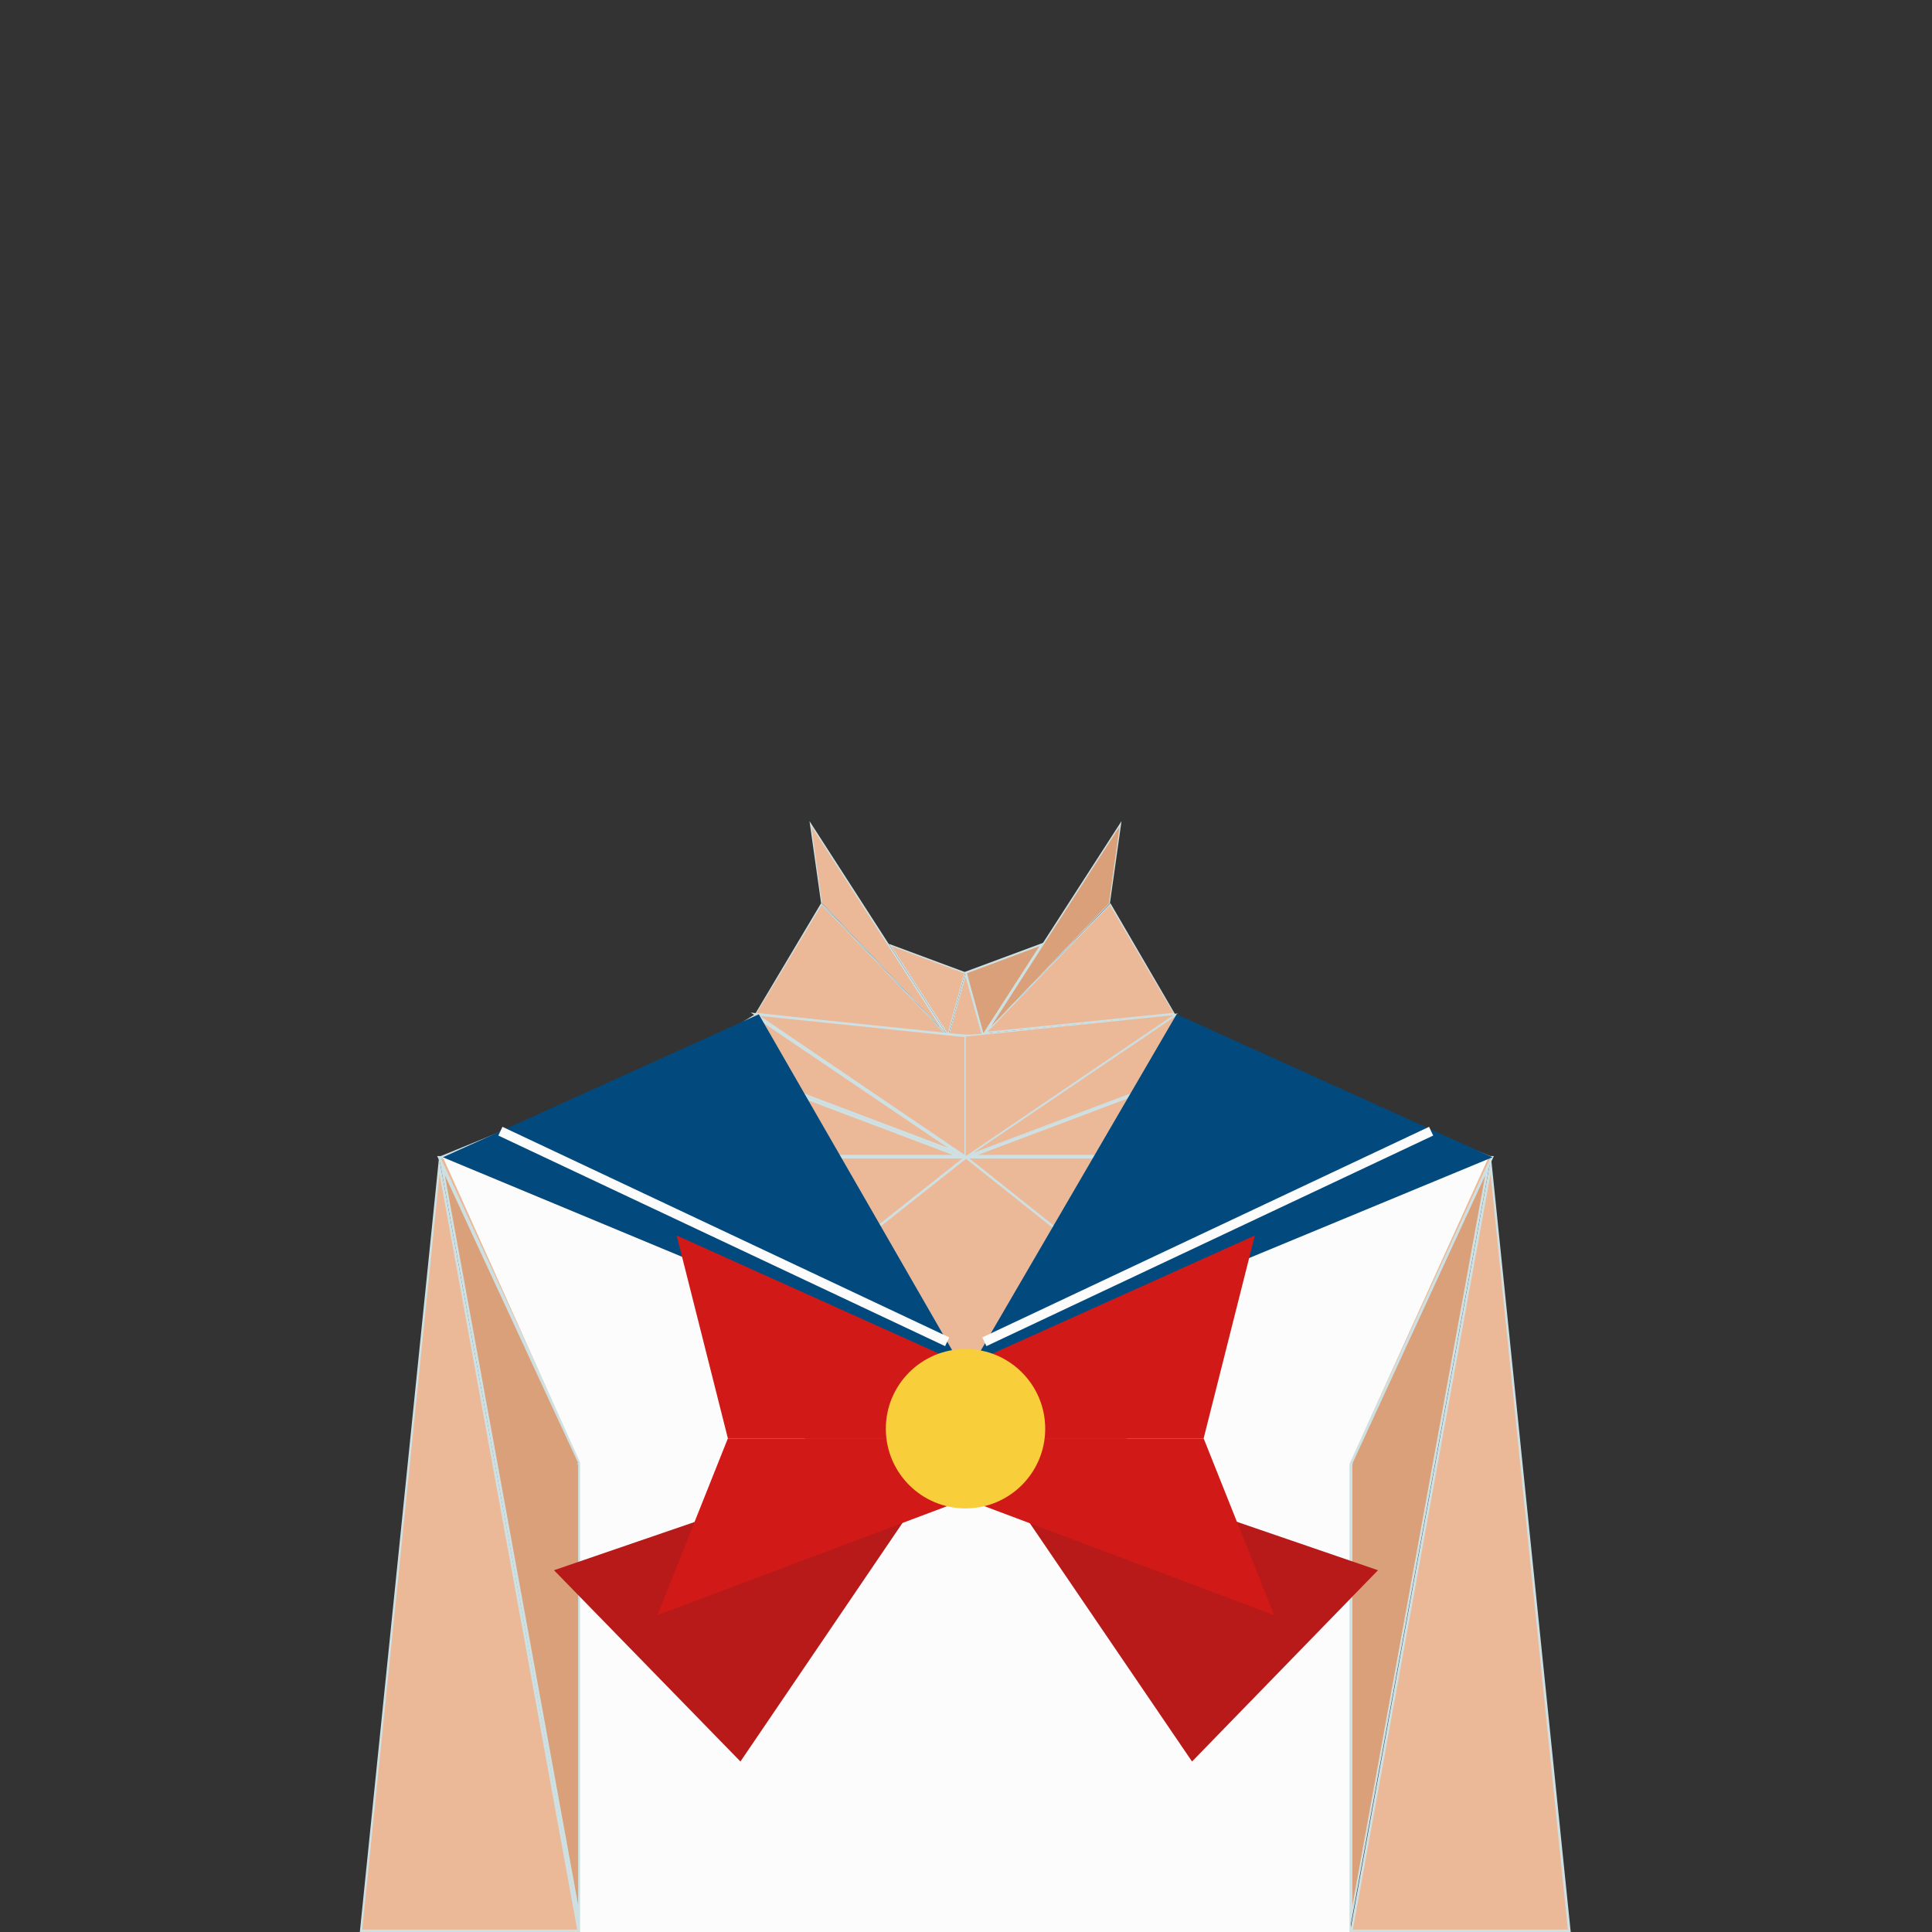 <?xml version="1.0" encoding="utf-8"?>
<!-- Generator: Adobe Illustrator 18.1.1, SVG Export Plug-In . SVG Version: 6.00 Build 0)  -->
<svg version="1.1" id="Capa_1" xmlns="http://www.w3.org/2000/svg" xmlns:xlink="http://www.w3.org/1999/xlink" x="0px" y="0px"
	 viewBox="0 0 400 400" enable-background="new 0 0 400 400" xml:space="preserve">
<rect x="0" y="0" width="400" height="400" fill="#333333" stroke="none"/>
<g>
	<polygon fill="#EBB998" points="279.8,399.8 308.6,241.3 324.8,399.8 	"/>
	<g>
		<path fill="#CEE0E2" d="M308.6,243.1l16,156.4h-44.5L308.6,243.1 M308.7,239.6L279.5,400h45.7L308.7,239.6L308.7,239.6z"/>
	</g>
</g>
<g>
	<polygon fill="#DAA07A" points="279.7,302.9 308.1,241.5 279.7,397.2 	"/>
	<g>
		<path fill="#CEE0E2" d="M307.5,243.3L280,394.5V303L307.5,243.3 M308.7,239.6l-29.3,63.3V400L308.7,239.6L308.7,239.6z"/>
	</g>
</g>
<g>
	<polygon fill="#EBB998" points="235,399.8 279.2,304 279.2,399.8 	"/>
	<g>
		<path fill="#CEE0E2" d="M279,305.2v94.3h-43.6L279,305.2 M279.5,302.9L234.6,400h44.9V302.9L279.5,302.9z"/>
	</g>
</g>
<g>
	<polygon fill="#EBB998" points="256.4,218.4 307.9,239.5 201,267.4 	"/>
	<g>
		<path fill="#CEE0E2" d="M256.5,218.7l50.7,20.7l-105.2,27.4L256.5,218.7 M256.4,218.1L200,267.9l108.7-28.3L256.4,218.1
			L256.4,218.1z"/>
	</g>
</g>
<g>
	<polygon fill="#EBB998" points="243.4,210.3 256,218.2 201.7,266.1 	"/>
	<g>
		<path fill="#CEE0E2" d="M243.5,210.6l12.1,7.6l-52.2,46.1L243.5,210.6 M243.3,210L200,267.9l56.4-49.8L243.3,210L243.3,210z"/>
	</g>
</g>
<g>
	<polygon fill="#EBB998" points="229.9,187.2 243.1,209.9 204.2,213.8 	"/>
	<g>
		<path fill="#CEE0E2" d="M229.8,187.4l13.1,22.3l-38.4,3.9L229.8,187.4 M229.9,187L203.8,214l39.5-4L229.9,187L229.9,187z"/>
	</g>
</g>
<g>
	<polygon fill="#EBB998" points="74.8,399.8 91,241.3 119.8,399.8 	"/>
	<g>
		<path fill="#CEE0E2" d="M91,243.1l28.5,156.4H75L91,243.1 M90.9,239.6L74.5,400h45.7L90.9,239.6L90.9,239.6z"/>
	</g>
</g>
<g>
	<polygon fill="#DAA07A" points="91.5,241.5 119.9,302.9 119.9,397.2 	"/>
	<g>
		<path fill="#CEE0E2" d="M92.1,243.3l27.6,59.6v91.5L92.1,243.3 M90.9,239.6L120.1,400v-97.1L90.9,239.6L90.9,239.6z"/>
	</g>
</g>
<g>
	<polygon fill="#EBB998" points="120.1,399.8 120.1,304 164.3,399.8 	"/>
	<g>
		<path fill="#CEE0E2" d="M120.3,305.2l43.6,94.3h-43.6V305.2 M119.8,302.9V400h44.9L119.8,302.9L119.8,302.9z"/>
	</g>
</g>
<g>
	<polygon fill="#EBB998" points="156.5,209.9 170,187.2 196,214.3 	"/>
	<g>
		<path fill="#CEE0E2" d="M170.1,187.4l25.6,26.7l-39-4.4L170.1,187.4 M170,187L156.3,210l40,4.5L170,187L170,187z"/>
	</g>
</g>
<g>
	<polygon fill="#EBB998" points="170.1,186.9 167.8,170.5 195.5,213.5 	"/>
	<g>
		<path fill="#CEE0E2" d="M168,171.1l26.6,41.4l-24.4-25.5L168,171.1 M167.6,170L170,187l26.3,27.5L167.6,170L167.6,170z"/>
	</g>
</g>
<g>
	<polygon fill="#EBB998" points="184.3,195.6 199.7,201.4 196.2,214.2 	"/>
	<g>
		<path fill="#CEE0E2" d="M184.6,195.9l15,5.6l-3.4,12.4L184.6,195.9 M184,195.4l12.3,19.1l3.6-13.2L184,195.4L184,195.4z"/>
	</g>
</g>
<polygon fill="#EBB998" stroke="#CEE0E2" stroke-width="0.25" stroke-miterlimit="10" points="203.5,214.5 199.9,201.3 215.8,195.4 
	"/>
<g>
	<polygon fill="#EBB998" points="196.5,214.4 199.9,201.8 203.3,214.4 	"/>
	<g>
		<path fill="#CEE0E2" d="M199.9,202.2l3.3,12h-6.6L199.9,202.2 M199.9,201.3l-3.6,13.2h7.2L199.9,201.3L199.9,201.3z"/>
	</g>
</g>
<g>
	<polygon fill="#DAA07A" points="232,170.5 229.7,187 204.3,213.5 	"/>
	<g>
		<path fill="#CEE0E2" d="M231.8,171.1l-2.2,15.9l-24.4,25.5L231.8,171.1 M232.2,170l-28.7,44.5l26.3-27.5L232.2,170L232.2,170z"/>
	</g>
</g>
<g>
	<polygon fill="#DAA07A" points="200.1,201.4 215.5,195.6 203.5,214.2 	"/>
	<g>
		<path fill="#CEE0E2" d="M215.2,195.9l-11.6,18l-3.4-12.4L215.2,195.9 M215.8,195.4l-15.9,5.9l3.6,13.2L215.8,195.4L215.8,195.4z"
			/>
	</g>
</g>
<g>
	<polygon fill="#EBB998" points="92.2,239.3 143.2,218.4 198.6,239.3 	"/>
	<g>
		<path fill="#CEE0E2" d="M143.2,218.7l54,20.4H93.4L143.2,218.7 M143.2,218.1l-52.3,21.4H200L143.2,218.1L143.2,218.1z"/>
	</g>
</g>
<g>
	<polygon fill="#EBB998" points="143.8,218.1 156.3,210.3 198.1,238.6 	"/>
	<g>
		<path fill="#CEE0E2" d="M156.3,210.6l39.9,27L144.3,218L156.3,210.6 M156.3,210l-13.1,8.2l56.8,21.4L156.3,210L156.3,210z"/>
	</g>
</g>
<polygon fill="#EBB998" stroke="#CEE0E2" stroke-width="0.5" stroke-miterlimit="10" points="156.4,210 200,239.6 200,214.5 "/>
<rect x="120.1" y="302.9" fill="#EBB998" stroke="#CEE0E2" stroke-width="0.553" stroke-miterlimit="10" width="159.3" height="97.1"/>
<polygon fill="#EBB998" stroke="#CEE0E2" stroke-width="0.5" stroke-miterlimit="10" points="90.9,239.6 120.1,302.9 200,239.6 "/>
<g>
	<polygon fill="#EBB998" points="201.2,239.3 256.6,218.4 307.6,239.3 	"/>
	<g>
		<path fill="#CEE0E2" d="M256.6,218.7l49.8,20.4H202.5L256.6,218.7 M256.6,218.1l-56.8,21.4h109.1L256.6,218.1L256.6,218.1z"/>
	</g>
</g>
<g>
	<polygon fill="#EBB998" points="243.5,210.1 256.3,218.1 200.8,239.1 	"/>
	<g>
		<path fill="#CEE0E2" d="M243.5,210.3l12.5,7.8l-54.3,20.5L243.5,210.3 M243.5,210l-43.7,29.6l56.8-21.4L243.5,210L243.5,210z"/>
	</g>
</g>
<polygon fill="#EBB998" stroke="#CEE0E2" stroke-width="0.25" stroke-miterlimit="10" points="243.4,210 199.8,239.6 199.8,214.5 
	"/>
<polygon fill="#EBB998" stroke="#CEE0E2" stroke-width="0.5" stroke-miterlimit="10" points="308.9,239.6 279.7,302.9 199.8,239.6 
	"/>
<polygon fill="#EBB998" stroke="#CEE0E2" stroke-width="0.5" stroke-miterlimit="10" points="200,239.6 120.1,302.9 279.5,302.9 "/>
<polygon fill="#FBFCFB" points="91.7,239.6 135.2,336.4 181.1,276.8 "/>
<polygon fill="#FBFCFB" points="308.2,239.6 263.8,337.5 218.9,276.8 "/>
<rect x="120.1" y="282.2" fill="#FBFCFB" width="159.3" height="117.8"/>
<polygon fill="#024A7E" points="243.6,210 309,239.6 200.1,284.7 "/>
<polygon fill="#024A7E" points="157.1,210 91.7,239.6 200.1,284.7 "/>
<line fill="none" stroke="#FBFCFB" stroke-width="2" stroke-miterlimit="10" x1="103.6" y1="234.2" x2="196.1" y2="277.8"/>
<polygon fill="#B81919" points="199.9,295.8 246.8,364.7 285.3,325.1 "/>
<polygon fill="#B81919" points="200.1,295.8 153.3,364.7 114.7,325.1 "/>
<polygon fill="#D11A18" points="150.7,297.8 136.1,334.4 233.4,297.8 "/>
<polygon fill="#D11A18" points="140.1,255.8 150.7,297.8 233.4,297.8 "/>
<polygon fill="#D11A18" points="249.2,297.8 263.8,334.4 166.5,297.8 "/>
<polygon fill="#D11A18" points="259.8,255.8 249.2,297.8 166.5,297.8 "/>
<circle fill="#F8CE3B" cx="199.9" cy="295.8" r="16.5"/>
<line fill="none" stroke="#FBFCFB" stroke-width="2" stroke-miterlimit="10" x1="296.3" y1="234.2" x2="203.8" y2="277.8"/>
</svg>

